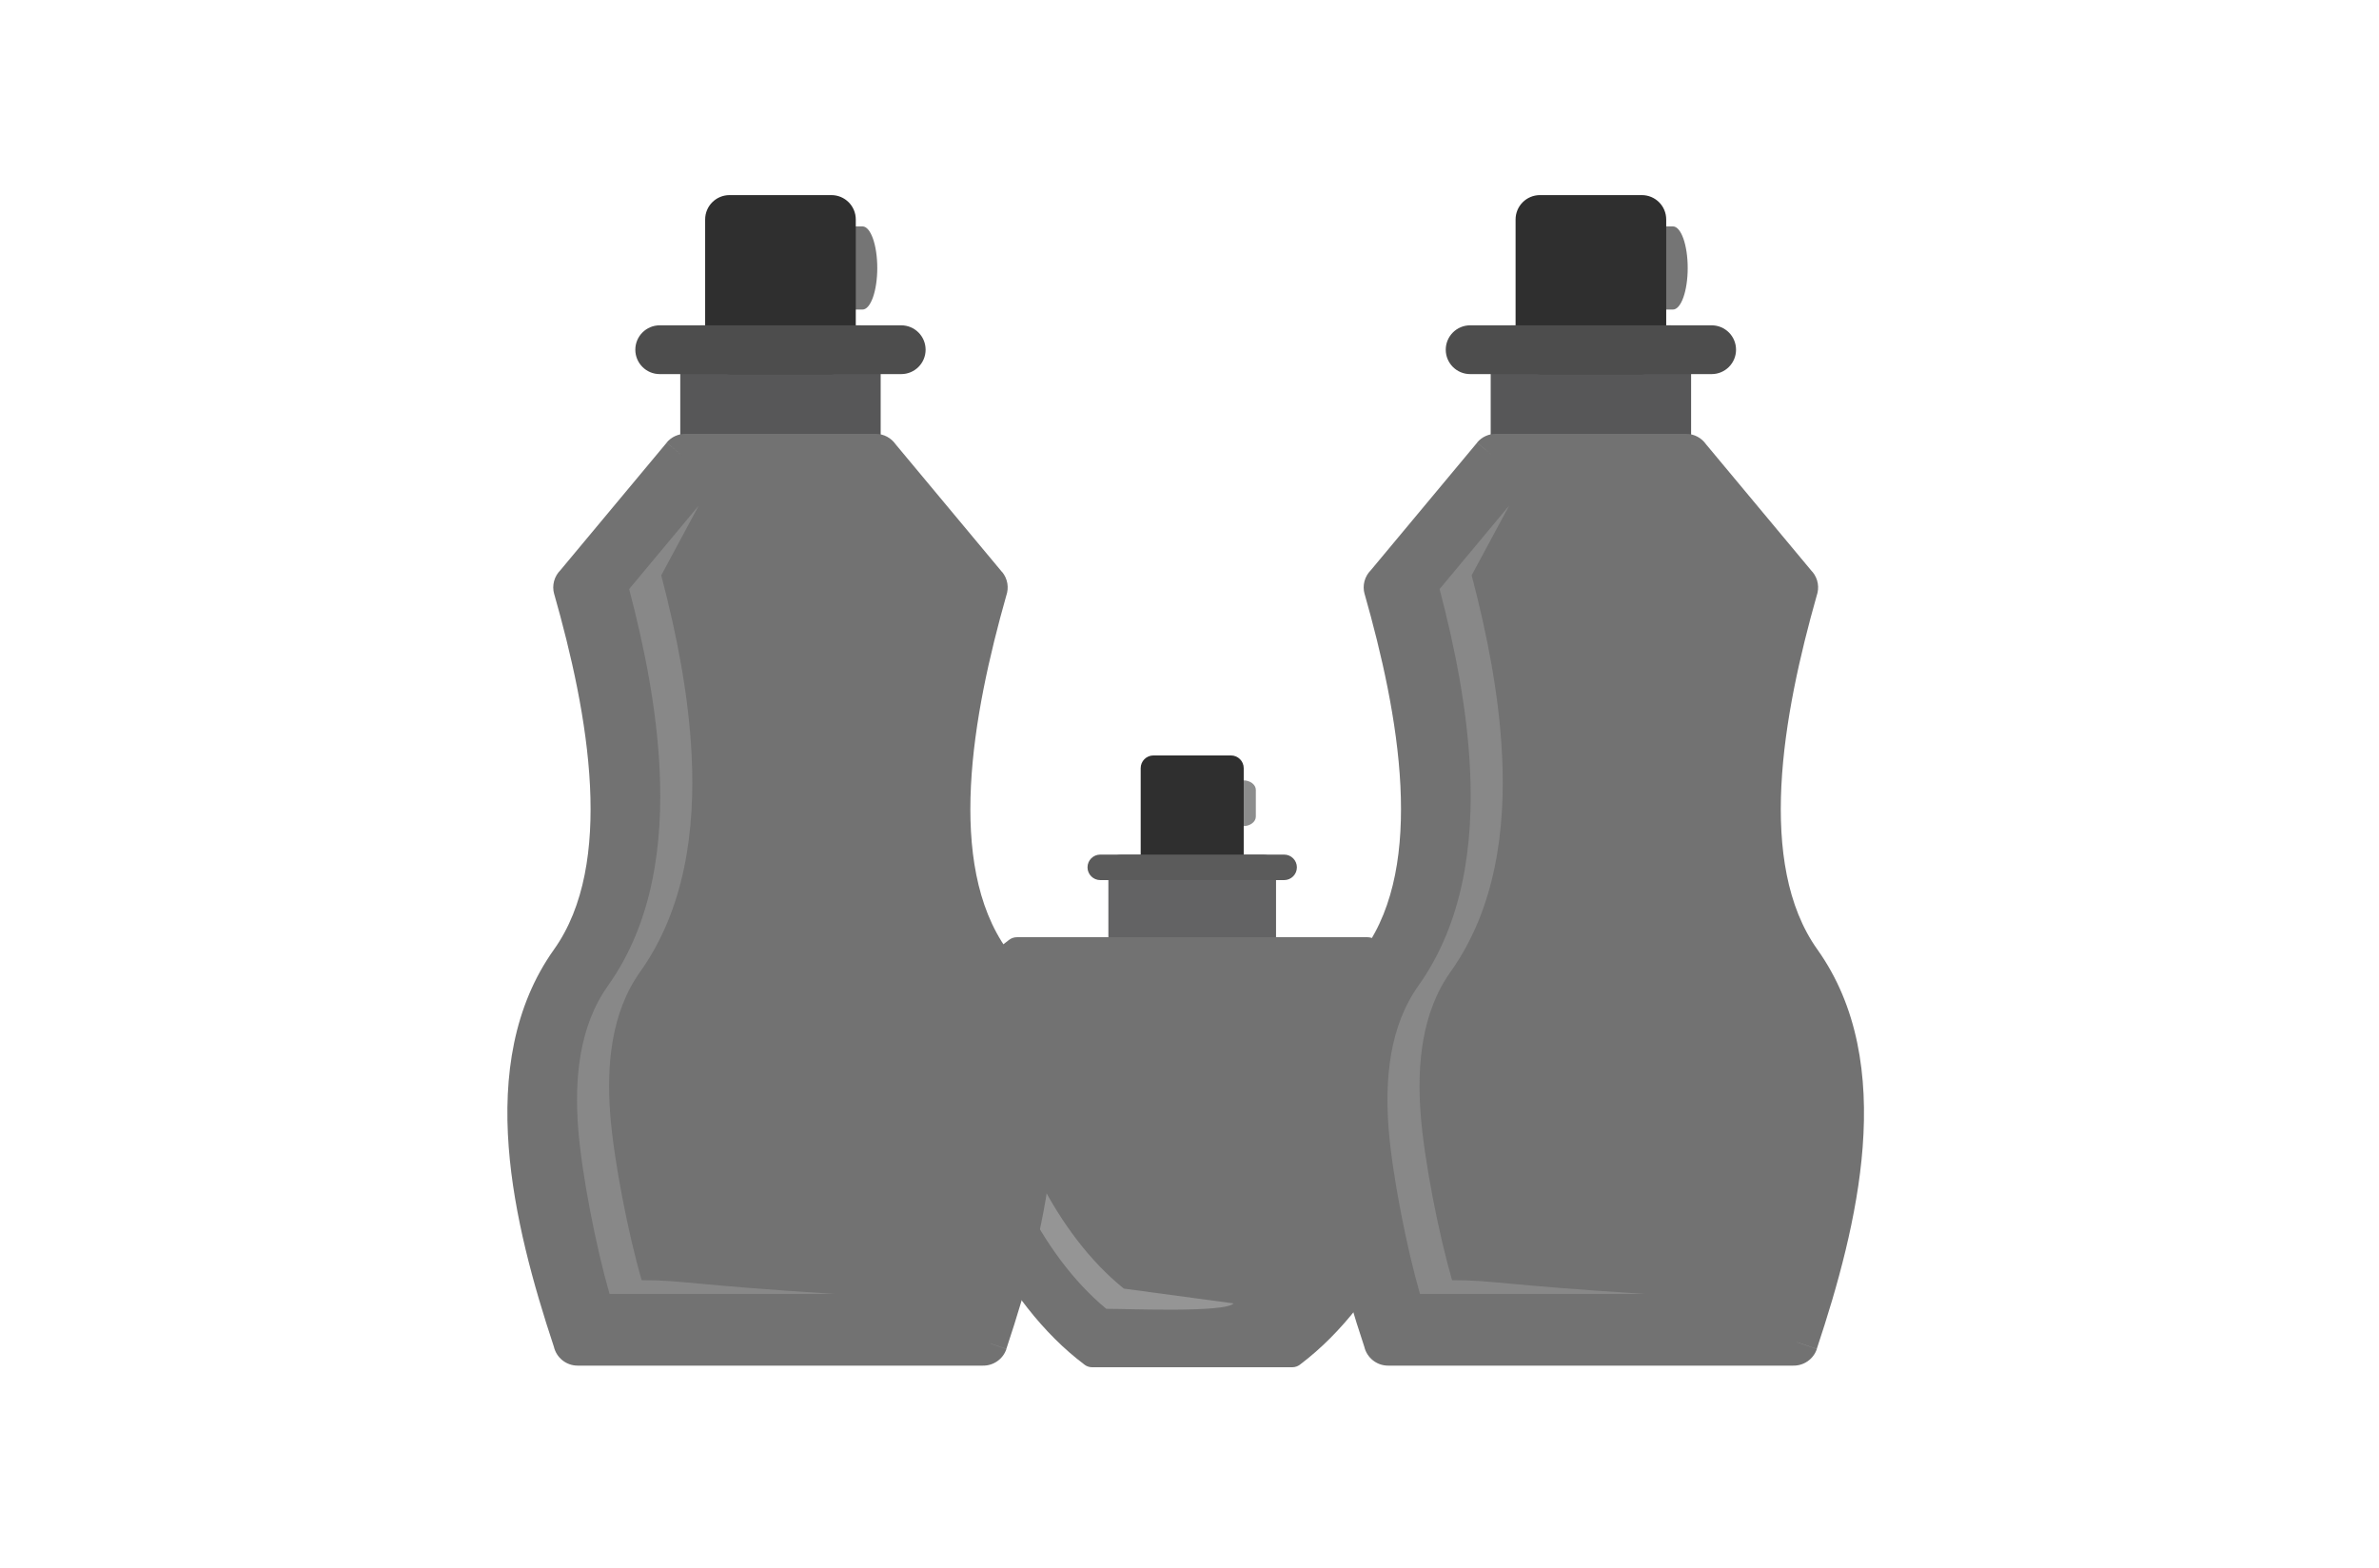 <?xml version="1.0" encoding="UTF-8"?>
<svg width="91px" height="60px" viewBox="0 0 91 60" version="1.1" xmlns="http://www.w3.org/2000/svg" xmlns:xlink="http://www.w3.org/1999/xlink">
    <title>B17C85CA-DD95-49C9-B5AD-02E86DFF38AE</title>
    <g id="Fragrance-App---Desktop" stroke="none" stroke-width="1" fill="none" fill-rule="evenodd">
        <g id="App---Landing-Page---Desktop" transform="translate(-1065, -838)">
            <g id="Perfume-set" transform="translate(1065, 838)">
                <g id="2780---Perfume-I" transform="translate(30, 25)">
                    <g id="_276994552" transform="translate(5.571, 3)">
                        <path d="M11.491,3.242 C11.491,3.443 11.709,3.606 11.978,3.606 C12.248,3.606 12.466,3.443 12.466,3.242 L12.466,2.217 C12.466,2.016 12.248,1.853 11.978,1.853 C11.709,1.853 11.491,2.016 11.491,2.217 L11.491,3.242 Z" id="_276995032" fill="#8C8D8D" fill-rule="nonzero"></path>
                        <path d="M12.751,8.831 L7.314,8.831 C7.044,8.831 6.826,8.612 6.826,8.343 L6.826,5.182 C6.826,4.913 7.044,4.694 7.314,4.694 L12.751,4.694 C13.02,4.694 13.239,4.913 13.239,5.182 L13.239,8.343 C13.239,8.612 13.02,8.831 12.751,8.831 Z" id="_276995368" fill="#636364" fill-rule="nonzero"></path>
                        <path d="M11.515,5.67 L8.549,5.67 C8.28,5.67 8.062,5.451 8.062,5.182 L8.062,1.389 C8.062,1.119 8.28,0.901 8.549,0.901 L11.515,0.901 C11.785,0.901 12.003,1.119 12.003,1.389 L12.003,5.182 C12.003,5.451 11.785,5.67 11.515,5.67 Z" id="_276995296" fill="#2F2F2F" fill-rule="nonzero"></path>
                        <path d="M18.037,19.344 C17.082,21.238 15.753,22.997 14.187,24.181 C14.101,24.259 13.986,24.307 13.86,24.307 L6.205,24.307 C6.103,24.307 6,24.275 5.912,24.209 L6.205,23.819 L5.913,24.208 C4.332,23.024 2.99,21.253 2.028,19.344 C1,17.305 0.4,15.096 0.4,13.267 C0.4,12.123 0.633,11.122 1.059,10.256 C1.51,9.34 2.17,8.586 2.992,7.984 C3,7.977 3.008,7.971 3.016,7.965 L3.017,7.966 L3.017,7.966 L3.017,7.965 L3.029,7.956 C3.112,7.893 3.215,7.855 3.326,7.855 L16.738,7.855 C16.837,7.855 16.936,7.885 17.022,7.946 L17.022,7.947 C17.026,7.949 17.03,7.952 17.034,7.955 L17.033,7.957 C17.873,8.564 18.546,9.323 19.001,10.246 C19.43,11.114 19.665,12.118 19.665,13.267 C19.665,15.096 19.064,17.305 18.037,19.344 L18.037,19.344 Z" id="_276995680" fill="#727272" fill-rule="nonzero"></path>
                        <path d="M3.391,9.466 C3.118,9.762 2.882,10.09 2.7,10.459 C2.352,11.167 2.214,11.939 2.214,12.724 C2.214,14.487 2.875,16.479 3.661,18.04 C4.405,19.515 5.455,21.009 6.747,22.072 C7.665,22.072 11.273,22.225 11.617,21.865 L7.419,21.299 C6.095,20.236 5.018,18.742 4.256,17.267 C3.45,15.707 2.772,13.714 2.772,11.951 C2.772,11.166 2.914,10.394 3.271,9.686 C3.309,9.611 3.349,9.538 3.391,9.466 L3.391,9.466 Z" id="_276994312" fill="#959595"></path>
                        <path d="M6.516,4.694 C6.246,4.694 6.028,4.913 6.028,5.182 C6.028,5.451 6.246,5.67 6.516,5.67 L13.549,5.67 C13.818,5.67 14.037,5.451 14.037,5.182 C14.037,4.913 13.818,4.694 13.549,4.694 L6.516,4.694 Z" id="_276994240" fill="#5B5B5B" fill-rule="nonzero"></path>
                    </g>
                    <rect id="Rectangle" x="0" y="0" width="31.208" height="31.208"></rect>
                </g>
                <g id="2782---Perfume-II">
                    <path d="M31.897,8.661 C31.584,8.661 31.33,9.373 31.33,10.252 C31.33,11.131 31.584,11.843 31.897,11.843 L32.991,11.843 C33.304,11.843 33.557,11.131 33.557,10.252 C33.557,9.373 33.304,8.661 32.991,8.661 L31.897,8.661 Z" id="Path" fill="#757575" fill-rule="nonzero"></path>
                    <path d="M32.893,18.464 L26.815,18.464 C26.377,18.464 26.021,18.046 26.021,17.531 L26.021,13.379 C26.021,12.864 26.377,12.446 26.815,12.446 L32.893,12.446 C33.332,12.446 33.687,12.864 33.687,13.379 L33.687,17.531 C33.687,18.046 33.332,18.464 32.893,18.464 Z" id="Path" fill="#575758" fill-rule="nonzero"></path>
                    <path d="M21.437,21.813 L25.501,16.937 L26.215,17.531 L25.499,16.933 C25.683,16.712 25.948,16.598 26.215,16.598 L26.215,16.598 L26.22,16.598 L33.493,16.598 C33.812,16.598 34.093,16.758 34.262,17.002 L38.326,21.879 L38.329,21.877 C38.548,22.139 38.598,22.486 38.492,22.786 C37.856,25.034 37.261,27.621 37.14,30.068 C37.023,32.439 37.346,34.68 38.516,36.323 C40.066,38.5 40.457,41.157 40.249,43.891 C40.049,46.515 39.291,49.215 38.495,51.603 L37.613,51.312 L38.498,51.607 C38.365,52.004 37.991,52.253 37.593,52.245 L22.096,52.245 C21.652,52.245 21.281,51.935 21.186,51.52 C20.4,49.153 19.657,46.484 19.459,43.891 C19.251,41.157 19.642,38.5 21.192,36.323 C22.362,34.68 22.685,32.439 22.568,30.068 C22.446,27.6 21.843,24.991 21.2,22.729 L21.198,22.729 C21.102,22.391 21.205,22.044 21.437,21.813 L21.437,21.813 Z" id="Path" fill="#727272" fill-rule="nonzero"></path>
                    <path d="M24.066,22.536 C24.656,24.783 25.116,27.109 25.23,29.416 C25.372,32.292 24.967,35.306 23.258,37.707 C22.143,39.273 21.973,41.29 22.115,43.152 C22.25,44.925 22.807,47.74 23.316,49.502 L31.937,49.502 C26.495,49.163 26.09,48.972 24.543,48.976 C24.034,47.214 23.477,44.399 23.342,42.627 C23.2,40.764 23.37,38.747 24.485,37.181 C26.194,34.78 26.599,31.766 26.456,28.89 C26.342,26.583 25.883,24.258 25.293,22.01 L26.729,19.341 L24.066,22.536 L24.066,22.536 Z" id="Path" fill="#888888"></path>
                    <path d="M31.802,14.312 L27.906,14.312 C27.391,14.312 26.973,13.894 26.973,13.379 L26.973,8.397 C26.973,7.881 27.391,7.464 27.906,7.464 L31.802,7.464 C32.317,7.464 32.735,7.881 32.735,8.397 L32.735,13.379 C32.735,13.894 32.317,14.312 31.802,14.312 Z" id="Path" fill="#2F2F2F" fill-rule="nonzero"></path>
                    <path d="M25.235,12.446 C24.72,12.446 24.302,12.864 24.302,13.379 C24.302,13.894 24.72,14.312 25.235,14.312 L34.473,14.312 C34.988,14.312 35.406,13.894 35.406,13.379 C35.406,12.864 34.988,12.446 34.473,12.446 L25.235,12.446 L25.235,12.446 Z" id="Path" fill="#4D4D4D" fill-rule="nonzero"></path>
                    <rect id="Rectangle" x="0" y="0" width="59.708" height="59.708"></rect>
                    <rect id="Rectangle" x="0" y="0" width="59.708" height="59.708"></rect>
                </g>
                <g id="2782---Perfume-II" transform="translate(31, 0)">
                    <path d="M31.897,8.661 C31.584,8.661 31.33,9.373 31.33,10.252 C31.33,11.131 31.584,11.843 31.897,11.843 L32.991,11.843 C33.304,11.843 33.557,11.131 33.557,10.252 C33.557,9.373 33.304,8.661 32.991,8.661 L31.897,8.661 Z" id="Path" fill="#757575" fill-rule="nonzero"></path>
                    <path d="M32.893,18.464 L26.815,18.464 C26.377,18.464 26.021,18.046 26.021,17.531 L26.021,13.379 C26.021,12.864 26.377,12.446 26.815,12.446 L32.893,12.446 C33.332,12.446 33.687,12.864 33.687,13.379 L33.687,17.531 C33.687,18.046 33.332,18.464 32.893,18.464 Z" id="Path" fill="#575758" fill-rule="nonzero"></path>
                    <path d="M21.437,21.813 L25.501,16.937 L26.215,17.531 L25.499,16.933 C25.683,16.712 25.948,16.598 26.215,16.598 L26.215,16.598 L26.22,16.598 L33.493,16.598 C33.812,16.598 34.093,16.758 34.262,17.002 L38.326,21.879 L38.329,21.877 C38.548,22.139 38.598,22.486 38.492,22.786 C37.856,25.034 37.261,27.621 37.14,30.068 C37.023,32.439 37.346,34.68 38.516,36.323 C40.066,38.5 40.457,41.157 40.249,43.891 C40.049,46.515 39.291,49.215 38.495,51.603 L37.613,51.312 L38.498,51.607 C38.365,52.004 37.991,52.253 37.593,52.245 L22.096,52.245 C21.652,52.245 21.281,51.935 21.186,51.52 C20.4,49.153 19.657,46.484 19.459,43.891 C19.251,41.157 19.642,38.5 21.192,36.323 C22.362,34.68 22.685,32.439 22.568,30.068 C22.446,27.6 21.843,24.991 21.2,22.729 L21.198,22.729 C21.102,22.391 21.205,22.044 21.437,21.813 L21.437,21.813 Z" id="Path" fill="#727272" fill-rule="nonzero"></path>
                    <path d="M24.066,22.536 C24.656,24.783 25.116,27.109 25.23,29.416 C25.372,32.292 24.967,35.306 23.258,37.707 C22.143,39.273 21.973,41.29 22.115,43.152 C22.25,44.925 22.807,47.74 23.316,49.502 L31.937,49.502 C26.495,49.163 26.09,48.972 24.543,48.976 C24.034,47.214 23.477,44.399 23.342,42.627 C23.2,40.764 23.37,38.747 24.485,37.181 C26.194,34.78 26.599,31.766 26.456,28.89 C26.342,26.583 25.883,24.258 25.293,22.01 L26.729,19.341 L24.066,22.536 L24.066,22.536 Z" id="Path" fill="#888888"></path>
                    <path d="M31.802,14.312 L27.906,14.312 C27.391,14.312 26.973,13.894 26.973,13.379 L26.973,8.397 C26.973,7.881 27.391,7.464 27.906,7.464 L31.802,7.464 C32.317,7.464 32.735,7.881 32.735,8.397 L32.735,13.379 C32.735,13.894 32.317,14.312 31.802,14.312 Z" id="Path" fill="#2F2F2F" fill-rule="nonzero"></path>
                    <path d="M25.235,12.446 C24.72,12.446 24.302,12.864 24.302,13.379 C24.302,13.894 24.72,14.312 25.235,14.312 L34.473,14.312 C34.988,14.312 35.406,13.894 35.406,13.379 C35.406,12.864 34.988,12.446 34.473,12.446 L25.235,12.446 L25.235,12.446 Z" id="Path" fill="#4D4D4D" fill-rule="nonzero"></path>
                    <rect id="Rectangle" x="0" y="0" width="59.708" height="59.708"></rect>
                    <rect id="Rectangle" x="0" y="0" width="59.708" height="59.708"></rect>
                </g>
            </g>
        </g>
    </g>
</svg>